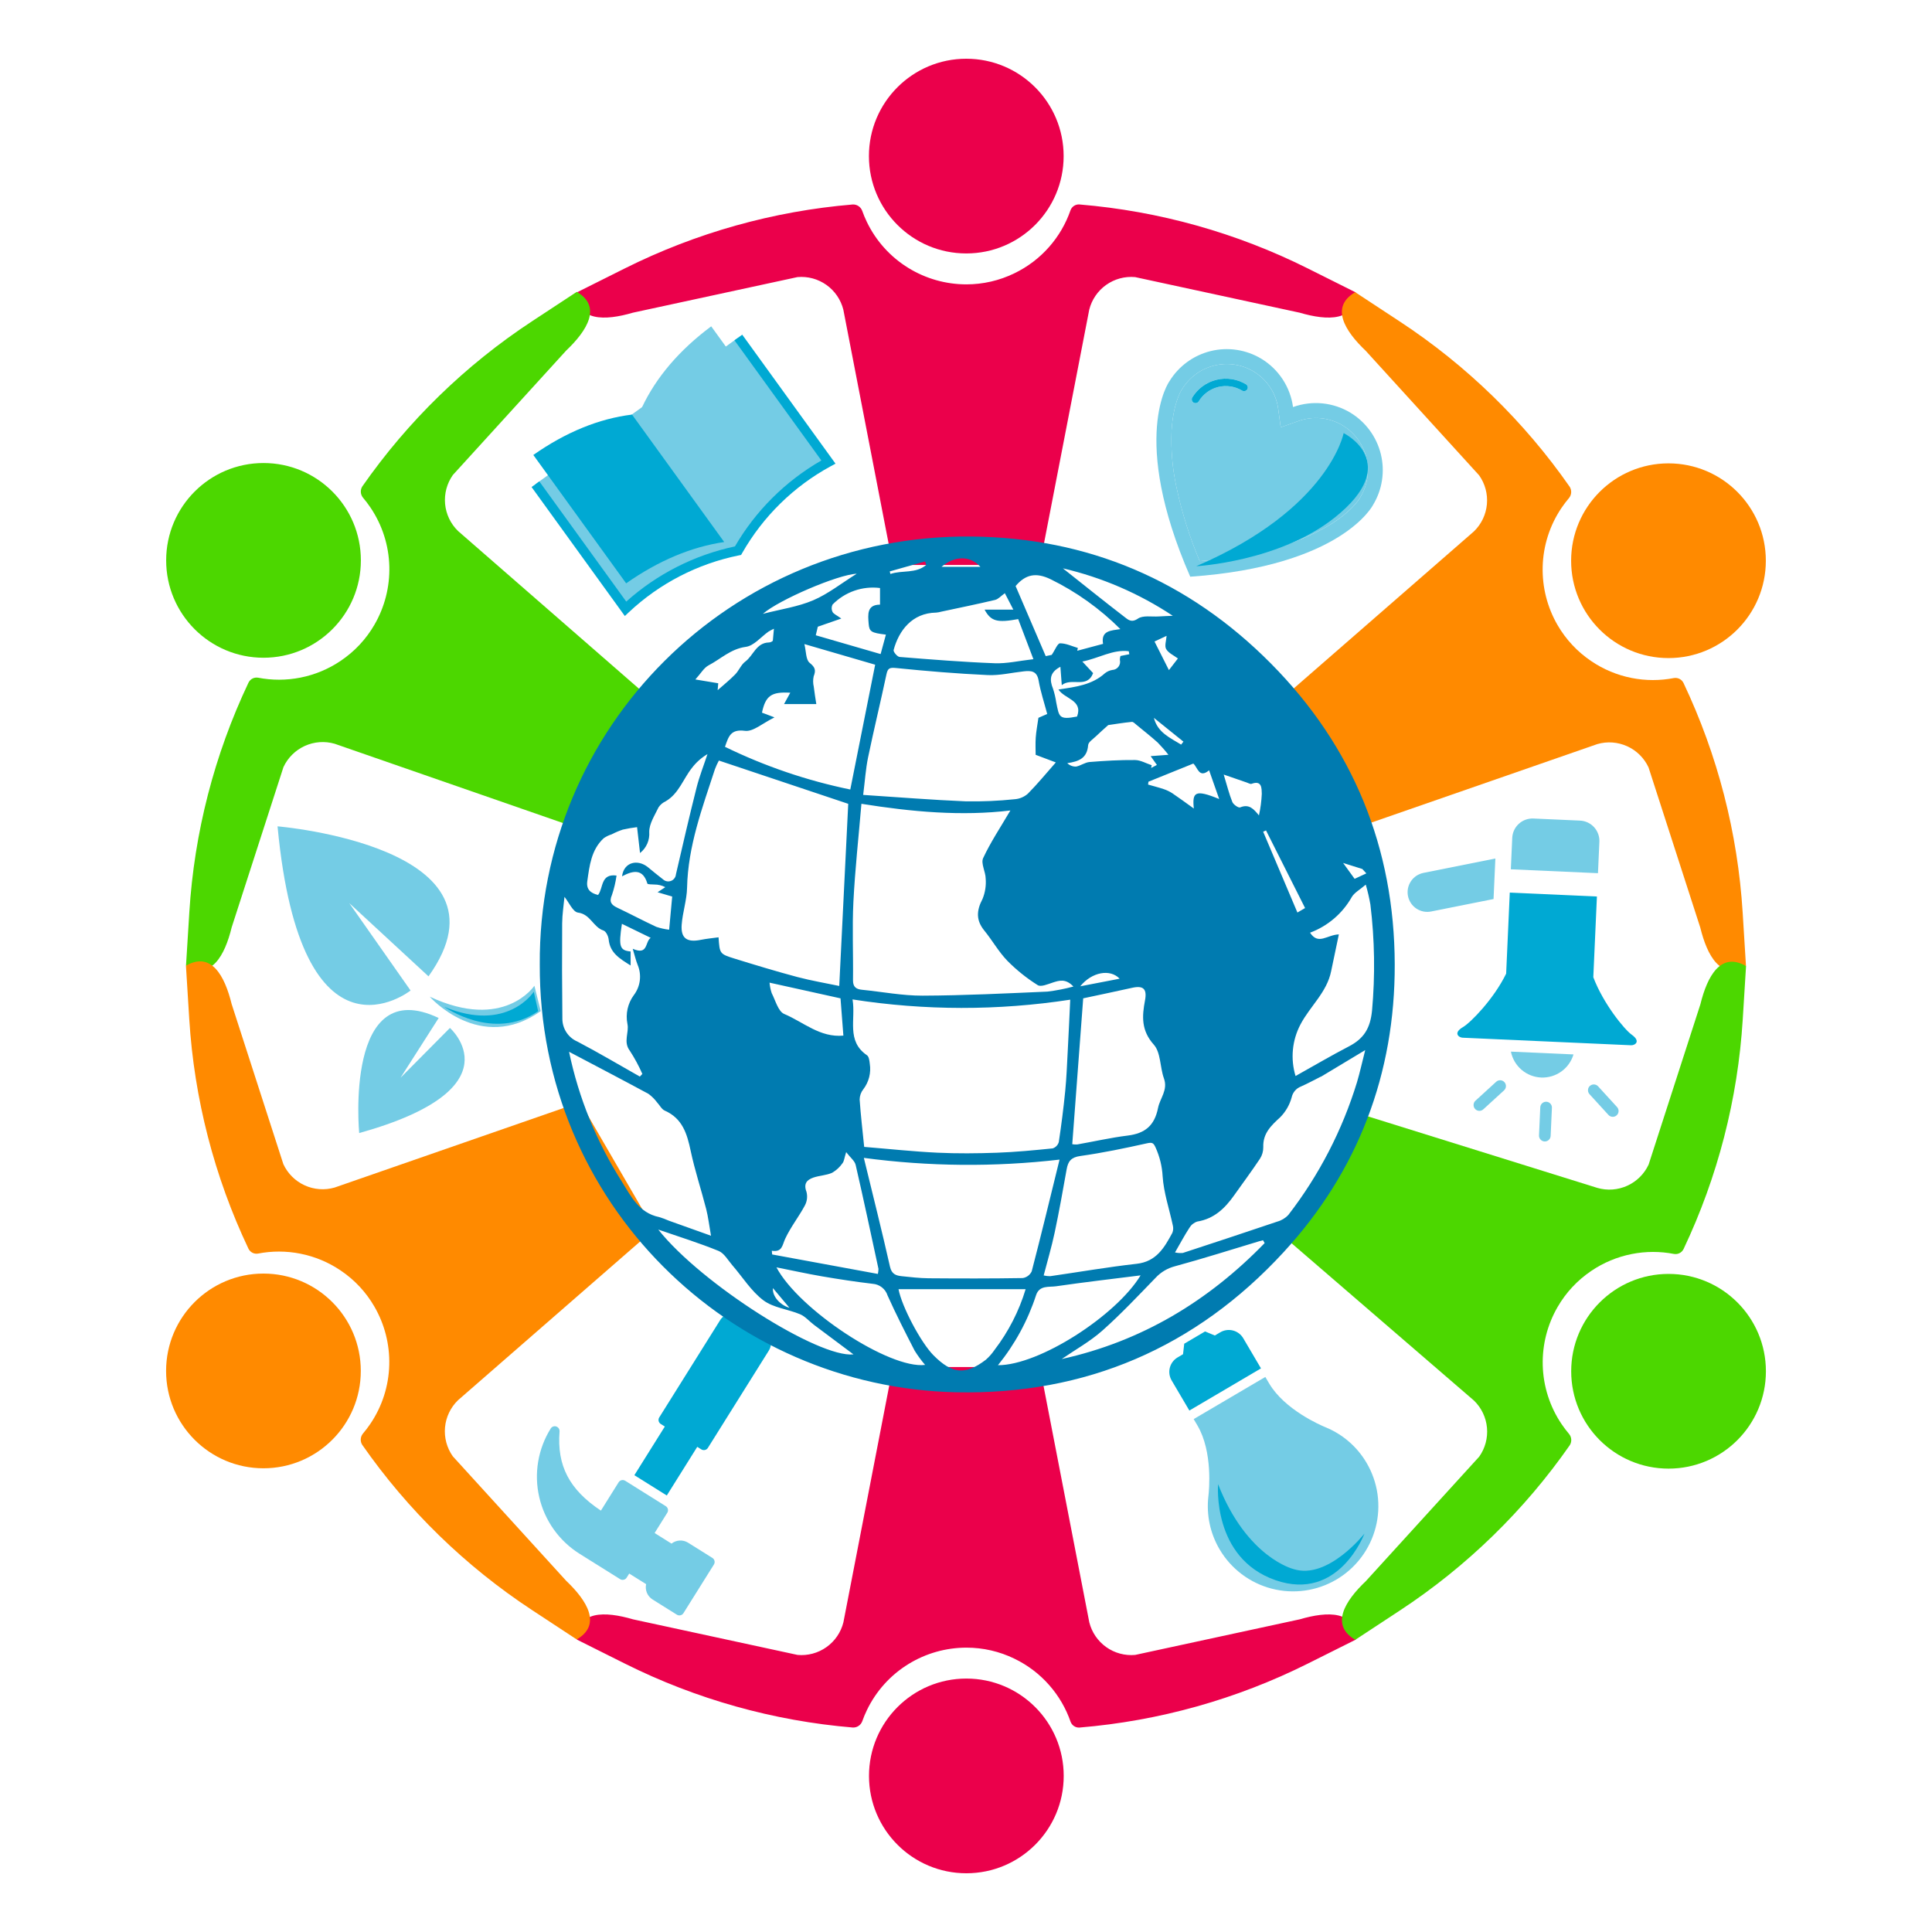 <svg width="160" height="160" viewBox="0 0 160 160" fill="none" xmlns="http://www.w3.org/2000/svg">
<path d="M89.374 16.93C89.22 16.924 89.068 16.966 88.94 17.051C88.811 17.136 88.713 17.26 88.658 17.404L88.656 17.409C88.27 18.523 87.672 19.552 86.894 20.438C86.088 21.357 85.105 22.104 84.003 22.635C82.765 23.238 81.405 23.551 80.028 23.55C78.334 23.549 76.673 23.08 75.23 22.192C73.743 21.279 72.55 19.958 71.792 18.386C71.643 18.079 71.511 17.763 71.397 17.44C71.337 17.286 71.23 17.155 71.092 17.064C70.954 16.973 70.79 16.928 70.625 16.934C64.051 17.482 57.642 19.28 51.741 22.23L47.773 24.214C47.773 26.631 50.096 26.576 52.415 25.895L66.041 22.948C66.892 22.87 67.743 23.1 68.44 23.595C69.137 24.09 69.634 24.818 69.842 25.647L73.935 46.79H86.112L90.206 25.647C90.413 24.818 90.91 24.09 91.607 23.595C92.304 23.1 93.155 22.87 94.006 22.948L107.632 25.895C109.951 26.576 112.274 26.631 112.274 24.214L108.307 22.231C102.406 19.28 95.995 17.483 89.42 16.935L89.374 16.93Z" fill="#EB004B"/>
<path d="M80.023 20.989C84.476 20.989 88.086 17.379 88.086 12.927C88.086 8.474 84.476 4.864 80.023 4.864C75.571 4.864 71.961 8.474 71.961 12.927C71.961 17.379 75.571 20.989 80.023 20.989Z" fill="#EB004B"/>
<path d="M139.406 56.535C139.334 56.398 139.221 56.288 139.083 56.219C138.945 56.151 138.789 56.127 138.636 56.152H138.631C137.474 56.377 136.284 56.376 135.127 56.147C133.927 55.911 132.787 55.435 131.776 54.748C130.633 53.979 129.68 52.959 128.99 51.767C128.141 50.301 127.714 48.629 127.758 46.935C127.802 45.191 128.346 43.496 129.325 42.052C129.517 41.769 129.724 41.496 129.946 41.236C130.049 41.107 130.109 40.948 130.118 40.783C130.127 40.618 130.084 40.454 129.996 40.314V40.314C126.224 34.903 121.453 30.26 115.941 26.636L112.234 24.199C110.143 25.412 111.356 27.393 113.108 29.057L122.495 39.365C122.989 40.062 123.217 40.913 123.139 41.765C123.06 42.616 122.68 43.411 122.067 44.006L105.831 58.155L111.941 68.689L132.284 61.622C133.105 61.385 133.984 61.45 134.762 61.804C135.54 62.159 136.166 62.78 136.526 63.555L140.811 76.822C141.386 79.169 142.504 81.206 144.594 79.993L144.32 75.567C143.911 68.982 142.25 62.535 139.425 56.572L139.406 56.535Z" fill="#FF8A00"/>
<path d="M138.177 54.499C142.629 54.499 146.239 50.889 146.239 46.437C146.239 41.984 142.629 38.374 138.177 38.374C133.724 38.374 130.114 41.984 130.114 46.437C130.114 50.889 133.724 54.499 138.177 54.499Z" fill="#FF8A00"/>
<path d="M89.381 143.07C89.227 143.076 89.074 143.034 88.946 142.949C88.817 142.864 88.719 142.74 88.664 142.596L88.662 142.591C88.276 141.477 87.678 140.449 86.9 139.563C86.094 138.643 85.111 137.896 84.009 137.365C82.771 136.762 81.412 136.449 80.034 136.451C78.34 136.451 76.679 136.921 75.236 137.808C73.749 138.722 72.556 140.043 71.798 141.614C71.649 141.922 71.517 142.238 71.403 142.56C71.343 142.714 71.237 142.846 71.098 142.937C70.96 143.028 70.797 143.073 70.631 143.066V143.066C64.057 142.519 57.648 140.721 51.747 137.771L47.779 135.787C47.779 133.37 50.102 133.424 52.421 134.106L66.047 137.053C66.898 137.131 67.749 136.901 68.446 136.406C69.143 135.911 69.64 135.183 69.847 134.354L73.941 113.213H86.118L90.211 134.354C90.419 135.183 90.916 135.911 91.613 136.406C92.31 136.901 93.161 137.131 94.012 137.053L107.638 134.106C109.957 133.424 112.28 133.37 112.28 135.787L108.313 137.77C102.411 140.721 96.001 142.518 89.426 143.066L89.381 143.07Z" fill="#EB004B"/>
<path d="M80.029 155.136C84.482 155.136 88.092 151.526 88.092 147.074C88.092 142.621 84.482 139.011 80.029 139.011C75.576 139.011 71.967 142.621 71.967 147.074C71.967 151.526 75.576 155.136 80.029 155.136Z" fill="#EB004B"/>
<path d="M139.412 103.465C139.34 103.601 139.227 103.711 139.089 103.78C138.951 103.849 138.795 103.872 138.642 103.847H138.637C137.48 103.622 136.289 103.624 135.133 103.853C133.933 104.089 132.793 104.565 131.782 105.251C130.639 106.021 129.686 107.04 128.997 108.233C128.147 109.698 127.72 111.371 127.763 113.064C127.808 114.809 128.352 116.504 129.331 117.948C129.523 118.231 129.73 118.504 129.951 118.764C130.055 118.893 130.115 119.052 130.124 119.217C130.133 119.382 130.09 119.546 130.002 119.686V119.686C126.229 125.097 121.459 129.74 115.947 133.364L112.24 135.801C110.149 134.588 111.361 132.607 113.114 130.942L122.501 120.635C122.995 119.937 123.223 119.086 123.145 118.235C123.066 117.384 122.686 116.589 122.073 115.993L106.89 102.898L112.999 92.364L132.29 98.378C133.111 98.615 133.99 98.55 134.768 98.195C135.546 97.841 136.172 97.22 136.532 96.445L140.817 83.178C141.391 80.831 142.509 78.794 144.6 80.007L144.326 84.433C143.917 91.018 142.256 97.465 139.431 103.428L139.412 103.465Z" fill="#4CD700"/>
<path d="M138.183 121.625C142.635 121.625 146.245 118.015 146.245 113.563C146.245 109.11 142.635 105.5 138.183 105.5C133.73 105.5 130.12 109.11 130.12 113.563C130.12 118.015 133.73 121.625 138.183 121.625Z" fill="#4CD700"/>
<path d="M20.594 56.506C20.666 56.37 20.779 56.259 20.917 56.191C21.055 56.122 21.211 56.099 21.363 56.123H21.369C22.526 56.348 23.716 56.346 24.873 56.118C26.073 55.882 27.213 55.406 28.224 54.719C29.367 53.95 30.32 52.931 31.009 51.738C31.859 50.272 32.286 48.6 32.242 46.906C32.198 45.162 31.654 43.467 30.675 42.023C30.483 41.739 30.276 41.467 30.055 41.207C29.951 41.077 29.891 40.919 29.882 40.754C29.873 40.589 29.916 40.425 30.004 40.285V40.285C33.777 34.873 38.547 30.231 44.06 26.607L47.767 24.17C49.857 25.382 48.645 27.364 46.892 29.028L37.505 39.336C37.011 40.033 36.783 40.885 36.861 41.736C36.94 42.587 37.32 43.382 37.934 43.977L54.169 58.126L48.06 68.66L27.716 61.595C26.895 61.358 26.015 61.423 25.238 61.777C24.46 62.132 23.834 62.753 23.474 63.528L19.188 76.795C18.614 79.142 17.496 81.179 15.405 79.966L15.68 75.54C16.088 68.954 17.75 62.507 20.574 56.545L20.594 56.506Z" fill="#4CD700"/>
<path d="M21.823 54.471C26.276 54.471 29.886 50.861 29.886 46.408C29.886 41.955 26.276 38.346 21.823 38.346C17.37 38.346 13.761 41.955 13.761 46.408C13.761 50.861 17.37 54.471 21.823 54.471Z" fill="#4CD700"/>
<path d="M20.588 103.435C20.66 103.571 20.773 103.681 20.911 103.75C21.049 103.819 21.205 103.842 21.357 103.817H21.363C22.52 103.592 23.71 103.594 24.867 103.823C26.067 104.059 27.206 104.534 28.218 105.221C29.361 105.99 30.314 107.01 31.003 108.203C31.853 109.668 32.28 111.341 32.236 113.035C32.192 114.779 31.648 116.474 30.669 117.918C30.477 118.201 30.27 118.474 30.048 118.734C29.945 118.863 29.885 119.021 29.876 119.187C29.867 119.352 29.909 119.516 29.998 119.655C33.77 125.067 38.541 129.71 44.053 133.334L47.76 135.771C49.851 134.558 48.638 132.577 46.886 130.912L37.498 120.605C37.005 119.907 36.776 119.056 36.855 118.205C36.933 117.354 37.313 116.559 37.927 115.963L54.163 101.815L48.053 91.281L27.71 98.348C26.889 98.584 26.009 98.52 25.232 98.165C24.454 97.811 23.828 97.189 23.468 96.414L19.183 83.148C18.608 80.8 17.49 78.764 15.399 79.976L15.674 84.403C16.082 90.988 17.744 97.435 20.569 103.397L20.588 103.435Z" fill="#FF8A00"/>
<path d="M21.817 121.597C26.27 121.597 29.88 117.987 29.88 113.534C29.88 109.082 26.27 105.472 21.817 105.472C17.365 105.472 13.755 109.082 13.755 113.534C13.755 117.987 17.365 121.597 21.817 121.597Z" fill="#FF8A00"/>
<path d="M54.722 117.929L55.058 118.139L52.535 122.169L55.221 123.85L57.744 119.821L58.08 120.031C58.124 120.059 58.173 120.078 58.224 120.086C58.276 120.095 58.328 120.094 58.379 120.082C58.43 120.07 58.478 120.049 58.52 120.018C58.562 119.988 58.599 119.95 58.626 119.906L63.672 111.847C63.839 111.58 63.893 111.257 63.822 110.95C63.752 110.643 63.562 110.377 63.295 110.209L61.28 108.948C61.013 108.781 60.69 108.726 60.383 108.797C60.076 108.868 59.81 109.057 59.642 109.324L54.597 117.383C54.569 117.427 54.55 117.476 54.542 117.528C54.533 117.579 54.535 117.631 54.546 117.682C54.558 117.733 54.579 117.781 54.61 117.823C54.64 117.865 54.678 117.901 54.722 117.929V117.929Z" fill="#00A9D3"/>
<path d="M47.995 128.676L51.353 130.778C51.397 130.806 51.446 130.824 51.498 130.833C51.549 130.841 51.601 130.84 51.652 130.828C51.703 130.817 51.751 130.795 51.793 130.765C51.835 130.735 51.871 130.696 51.899 130.652L52.109 130.316L53.51 131.193C53.456 131.433 53.479 131.684 53.574 131.91C53.668 132.137 53.831 132.329 54.039 132.46L56.054 133.721C56.098 133.749 56.147 133.767 56.199 133.776C56.25 133.785 56.302 133.783 56.353 133.771C56.404 133.76 56.452 133.738 56.494 133.708C56.536 133.678 56.572 133.64 56.6 133.595L59.123 129.566C59.151 129.522 59.169 129.473 59.178 129.422C59.186 129.37 59.185 129.318 59.173 129.267C59.161 129.216 59.14 129.168 59.11 129.126C59.08 129.084 59.041 129.048 58.997 129.02L56.983 127.759C56.774 127.629 56.531 127.566 56.285 127.58C56.04 127.593 55.805 127.683 55.612 127.835L54.212 126.959L55.262 125.28C55.289 125.236 55.308 125.187 55.317 125.135C55.325 125.084 55.324 125.031 55.312 124.981C55.3 124.93 55.279 124.882 55.249 124.84C55.218 124.797 55.18 124.761 55.136 124.734L51.778 122.631C51.734 122.604 51.685 122.585 51.634 122.576C51.583 122.568 51.53 122.569 51.479 122.581C51.428 122.593 51.381 122.614 51.338 122.644C51.296 122.674 51.26 122.713 51.232 122.757L49.764 125.103C47.144 123.361 46.116 121.38 46.34 118.542C46.345 118.47 46.331 118.398 46.298 118.333C46.266 118.269 46.216 118.214 46.154 118.176C46.128 118.159 46.099 118.145 46.069 118.135C45.985 118.107 45.894 118.109 45.81 118.139C45.727 118.169 45.656 118.226 45.609 118.301C44.552 119.994 44.209 122.037 44.657 123.982C45.104 125.927 46.305 127.615 47.995 128.676V128.676Z" fill="#74CCE5"/>
<path d="M44.343 40.102L51.803 50.417C54.396 47.972 57.624 46.305 61.12 45.606C62.878 42.506 65.473 39.963 68.607 38.266L61.146 27.95" fill="#74CCE5"/>
<path d="M51.746 51.016L44.022 40.334L44.665 39.869L51.863 49.821C54.412 47.536 57.516 45.961 60.864 45.252C62.586 42.293 65.055 39.839 68.023 38.134L60.825 28.182L61.469 27.717L69.193 38.398L68.796 38.613C65.73 40.28 63.191 42.77 61.464 45.802L61.374 45.957L61.199 45.993C57.779 46.684 54.619 48.316 52.077 50.705L51.746 51.016Z" fill="#00A9D3"/>
<path d="M53.162 33.744L60.794 44.296C62.031 41.832 63.974 39.603 66.587 37.655L58.899 27.025C56.261 28.99 54.335 31.248 53.162 33.744Z" fill="#74CCE5"/>
<path d="M52.343 34.334C49.607 34.667 46.86 35.789 44.167 37.678L51.855 48.309C54.521 46.437 57.248 45.289 59.975 44.887L52.343 34.334Z" fill="#00A9D3"/>
<path d="M130.31 87.323L125.126 87.091C125.244 87.676 125.554 88.205 126.007 88.594C126.461 88.983 127.031 89.209 127.627 89.236C128.224 89.262 128.812 89.088 129.298 88.741C129.784 88.395 130.14 87.896 130.31 87.323V87.323Z" fill="#74CCE5"/>
<path d="M132.337 72.314L132.454 69.713C132.474 69.268 132.316 68.833 132.015 68.504C131.715 68.175 131.296 67.979 130.851 67.959L126.99 67.786C126.545 67.766 126.11 67.924 125.782 68.225C125.453 68.525 125.257 68.944 125.237 69.389L125.12 71.991L132.337 72.314Z" fill="#74CCE5"/>
<path d="M123.689 74.454L123.84 71.099L117.882 72.29C117.458 72.375 117.085 72.624 116.845 72.984C116.605 73.344 116.518 73.784 116.603 74.207C116.645 74.417 116.728 74.617 116.847 74.795C116.966 74.973 117.119 75.125 117.297 75.244C117.475 75.363 117.675 75.445 117.885 75.487C118.094 75.528 118.311 75.528 118.52 75.486L123.689 74.454Z" fill="#74CCE5"/>
<path d="M122.638 86.006L133.567 86.496L135.084 86.564C135.378 86.577 135.931 86.259 135.124 85.683C134.527 85.258 132.777 83.122 131.951 80.929L132.25 74.245L125.034 73.922L124.733 80.632C123.711 82.733 121.791 84.689 121.161 85.057C120.304 85.559 120.828 85.926 121.122 85.938L122.638 86.006Z" fill="#00A9D3"/>
<path d="M127.915 94.531C128.043 94.536 128.168 94.491 128.262 94.404C128.356 94.318 128.413 94.198 128.418 94.07L128.523 91.745C128.529 91.617 128.483 91.493 128.397 91.398C128.311 91.304 128.19 91.247 128.062 91.242C127.95 91.237 127.84 91.271 127.751 91.338C127.661 91.406 127.598 91.502 127.572 91.611C127.564 91.641 127.56 91.671 127.559 91.702L127.455 94.027C127.452 94.09 127.461 94.154 127.483 94.213C127.505 94.273 127.538 94.328 127.58 94.374C127.623 94.421 127.675 94.459 127.732 94.486C127.79 94.513 127.852 94.528 127.915 94.531Z" fill="#74CCE5"/>
<path d="M133.887 92.364C133.934 92.322 133.972 92.27 133.999 92.213C134.026 92.155 134.041 92.093 134.044 92.03C134.047 91.967 134.037 91.903 134.015 91.844C133.994 91.784 133.961 91.73 133.918 91.683L132.348 89.965C132.305 89.918 132.253 89.88 132.196 89.853C132.138 89.827 132.076 89.811 132.013 89.809C131.95 89.806 131.886 89.815 131.827 89.837C131.767 89.859 131.713 89.892 131.666 89.934C131.594 89.999 131.544 90.084 131.522 90.178C131.504 90.255 131.504 90.335 131.524 90.411C131.544 90.488 131.582 90.558 131.635 90.616L133.205 92.334C133.248 92.381 133.3 92.419 133.357 92.445C133.414 92.472 133.477 92.488 133.54 92.49C133.603 92.493 133.666 92.484 133.726 92.462C133.786 92.44 133.84 92.407 133.887 92.364V92.364Z" fill="#74CCE5"/>
<path d="M122.841 91.87L124.559 90.299C124.654 90.213 124.71 90.093 124.715 89.965C124.721 89.837 124.676 89.712 124.59 89.618C124.547 89.571 124.495 89.533 124.438 89.506C124.381 89.479 124.318 89.464 124.255 89.461C124.192 89.458 124.129 89.468 124.069 89.489C124.009 89.511 123.955 89.544 123.908 89.587L122.19 91.157C122.119 91.222 122.069 91.307 122.047 91.401C122.028 91.477 122.029 91.558 122.048 91.634C122.068 91.71 122.106 91.781 122.16 91.839C122.203 91.886 122.254 91.924 122.311 91.951C122.369 91.977 122.431 91.993 122.494 91.996C122.558 91.998 122.621 91.989 122.68 91.967C122.74 91.945 122.795 91.912 122.841 91.87V91.87Z" fill="#74CCE5"/>
<path d="M101.002 128.311C100.228 126.999 99.9 125.471 100.069 123.957V123.957C100.071 123.939 100.073 123.921 100.075 123.904C100.128 123.459 100.453 120.237 99.168 118.053L98.856 117.524L104.788 114.034L105.1 114.563C106.385 116.748 109.359 118.028 109.773 118.199C109.79 118.205 109.807 118.212 109.823 118.219C111.228 118.806 112.405 119.835 113.175 121.149C113.645 121.949 113.953 122.833 114.082 123.751C114.21 124.67 114.157 125.605 113.924 126.502C113.691 127.4 113.284 128.243 112.725 128.983C112.166 129.724 111.467 130.347 110.668 130.817C109.054 131.766 107.129 132.035 105.316 131.565C103.503 131.095 101.952 129.925 101.002 128.311V128.311Z" fill="#74CCE5"/>
<path d="M28.925 74.793L35.487 80.857C43.171 70.117 22.985 68.434 22.985 68.434C24.948 89.197 34.001 82.03 34.001 82.03L28.925 74.793ZM33.17 89.255L36.33 84.306C28.49 80.584 29.747 93.835 29.747 93.835C42.949 90.152 37.262 85.13 37.262 85.13L33.17 89.255ZM44.782 83.737C39.751 87.294 35.589 82.54 35.589 82.54C41.748 85.423 44.256 81.635 44.256 81.635L44.782 83.737Z" fill="#74CCE5"/>
<path d="M111.847 34.184C113.103 34.95 114.005 36.181 114.355 37.61C114.705 39.038 114.475 40.548 113.715 41.807C113.715 41.807 111.177 46.886 98.569 47.76C93.517 36.183 96.843 31.581 96.843 31.581C97.609 30.325 98.84 29.424 100.269 29.073C101.698 28.723 103.207 28.953 104.466 29.713C105.173 30.143 105.774 30.725 106.227 31.416C106.68 32.108 106.972 32.892 107.083 33.711C107.862 33.429 108.694 33.325 109.519 33.407C110.343 33.489 111.139 33.754 111.847 34.184V34.184ZM112.66 41.17C113.252 40.191 113.431 39.017 113.159 37.906C112.887 36.794 112.186 35.836 111.209 35.241C110.658 34.906 110.039 34.7 109.397 34.637C108.756 34.575 108.109 34.657 107.504 34.879L106.063 35.392L105.86 33.881C105.777 33.243 105.551 32.633 105.2 32.094C104.849 31.556 104.381 31.104 103.831 30.771C102.852 30.179 101.678 30 100.567 30.272C99.456 30.544 98.497 31.245 97.902 32.222L97.864 32.279L97.849 32.301C97.774 32.414 97.149 33.487 97.024 35.689C96.961 37.249 97.096 38.81 97.427 40.335C97.875 42.437 98.521 44.492 99.358 46.472C101.5 46.292 103.622 45.916 105.696 45.349C107.198 44.932 108.642 44.328 109.994 43.551C111.904 42.407 112.553 41.359 112.619 41.247L112.647 41.193L112.66 41.17Z" fill="#74CCE5"/>
<path d="M111.209 35.24C112.186 35.835 112.887 36.794 113.159 37.905C113.431 39.016 113.252 40.19 112.66 41.169L112.645 41.192L112.617 41.246C112.551 41.357 111.902 42.405 109.992 43.55C108.64 44.327 107.196 44.931 105.694 45.348C103.62 45.916 101.498 46.291 99.356 46.471C98.519 44.491 97.873 42.436 97.425 40.334C97.094 38.809 96.959 37.248 97.022 35.688C97.147 33.486 97.772 32.413 97.847 32.3L97.862 32.278L97.9 32.221C98.495 31.244 99.454 30.543 100.565 30.271C101.676 29.999 102.85 30.178 103.829 30.77C104.379 31.103 104.847 31.555 105.198 32.093C105.549 32.632 105.775 33.242 105.858 33.88L106.061 35.391L107.502 34.878C108.107 34.656 108.755 34.573 109.397 34.636C110.038 34.699 110.658 34.905 111.209 35.24V35.24ZM103.294 32.245C103.315 32.211 103.329 32.172 103.335 32.133C103.341 32.093 103.339 32.053 103.33 32.014C103.32 31.975 103.303 31.939 103.279 31.906C103.255 31.874 103.225 31.847 103.191 31.826C102.456 31.382 101.576 31.247 100.742 31.451C99.908 31.654 99.188 32.18 98.741 32.912C98.699 32.983 98.686 33.068 98.706 33.148C98.726 33.228 98.776 33.297 98.846 33.34C98.917 33.382 99.001 33.395 99.082 33.375C99.162 33.355 99.231 33.305 99.274 33.235C99.633 32.642 100.213 32.216 100.887 32.05C101.56 31.884 102.272 31.992 102.865 32.35C102.936 32.392 103.021 32.405 103.101 32.385C103.182 32.366 103.251 32.315 103.294 32.245V32.245Z" fill="#74CCE5"/>
<path d="M103.19 31.826C103.225 31.847 103.255 31.874 103.278 31.907C103.302 31.939 103.319 31.976 103.329 32.014C103.338 32.053 103.34 32.094 103.334 32.133C103.328 32.173 103.315 32.211 103.294 32.245C103.25 32.315 103.181 32.365 103.101 32.385C103.021 32.405 102.937 32.392 102.866 32.35C102.272 31.992 101.56 31.884 100.887 32.05C100.214 32.216 99.634 32.642 99.275 33.236C99.231 33.306 99.162 33.356 99.082 33.376C99.002 33.395 98.917 33.383 98.846 33.341C98.776 33.297 98.726 33.228 98.706 33.148C98.687 33.068 98.699 32.984 98.741 32.913C99.189 32.181 99.908 31.655 100.742 31.452C101.575 31.248 102.456 31.383 103.19 31.826Z" fill="#00A9D3"/>
<path d="M99.069 46.891C99.069 46.891 105.947 46.519 110.535 42.862C116.252 38.305 111.274 35.867 111.274 35.867C111.274 35.867 110.107 42.14 99.069 46.891Z" fill="#00A9D3"/>
<path d="M104.43 113.324L102.96 110.827C102.774 110.509 102.468 110.279 102.112 110.187C101.756 110.095 101.377 110.147 101.06 110.334L100.607 110.601L99.799 110.264L98.073 111.281L97.974 112.15L97.521 112.417C97.204 112.604 96.974 112.909 96.881 113.266C96.789 113.622 96.842 114 97.028 114.318L98.498 116.815L104.43 113.324Z" fill="#00A9D3"/>
<path d="M36.795 83.382C36.795 83.382 40.872 86.282 44.568 83.745L44.206 82.132C44.206 82.132 42.013 85.557 36.795 83.382Z" fill="#00A9D3"/>
<path d="M100.876 122.913C100.876 122.913 100.359 129.025 105.623 130.861C110.886 132.698 112.999 127.004 112.999 127.004C112.999 127.004 109.968 130.861 107.121 129.943C107.121 129.943 103.255 129.012 100.876 122.913Z" fill="#00A9D3"/>
<path d="M44.702 79.876C44.564 60.269 60.49 44.24 80.457 44.432C90.089 44.524 98.44 48.071 105.263 54.96C112.086 61.849 115.479 70.255 115.506 79.855C115.532 88.904 112.481 96.987 106.304 103.699C99.032 111.602 89.903 115.53 79.182 115.302C60.495 114.905 44.615 99.686 44.702 79.876ZM109.404 89.153C108.848 89.432 108.301 89.734 107.732 89.983C107.54 90.057 107.371 90.178 107.238 90.335C107.105 90.492 107.013 90.679 106.97 90.88C106.801 91.5 106.475 92.066 106.025 92.523C105.265 93.218 104.579 93.864 104.619 94.999C104.624 95.339 104.529 95.674 104.345 95.96C103.657 96.992 102.916 97.987 102.199 99C101.437 100.076 100.539 100.938 99.156 101.163C98.882 101.249 98.65 101.433 98.503 101.68C98.09 102.314 97.734 102.985 97.309 103.721C97.523 103.77 97.743 103.784 97.962 103.763C100.573 102.91 103.18 102.045 105.783 101.167C106.137 101.069 106.456 100.874 106.704 100.604C109.241 97.317 111.164 93.598 112.38 89.627C112.619 88.819 112.8 87.993 113.061 86.965L109.381 89.178L109.404 89.153ZM88.632 82.789C82.657 83.706 76.576 83.699 70.603 82.768C70.888 84.422 70.061 86.2 71.802 87.395C71.965 87.508 72.005 87.856 72.032 88.102C72.09 88.47 72.072 88.846 71.981 89.207C71.889 89.568 71.726 89.907 71.5 90.203C71.305 90.445 71.197 90.746 71.192 91.056C71.281 92.352 71.434 93.643 71.568 94.981C73.648 95.15 75.634 95.366 77.629 95.461C79.271 95.539 80.921 95.522 82.565 95.464C84.105 95.409 85.643 95.26 87.177 95.105C87.298 95.066 87.408 94.997 87.496 94.906C87.585 94.814 87.65 94.702 87.685 94.579C87.896 93.177 88.077 91.767 88.217 90.356C88.324 89.276 88.364 88.188 88.422 87.104C88.499 85.684 88.562 84.262 88.632 82.789ZM69.503 81.653C69.758 76.486 70.006 71.439 70.247 66.569L59.535 62.985C59.41 63.215 59.301 63.452 59.209 63.697C58.162 66.904 56.973 70.071 56.9 73.517C56.879 74.543 56.528 75.558 56.453 76.587C56.373 77.714 56.898 78.066 58.042 77.833C58.522 77.736 59.013 77.693 59.507 77.624C59.601 78.977 59.593 79.002 60.829 79.386C62.556 79.921 64.288 80.447 66.036 80.913C67.198 81.22 68.389 81.418 69.504 81.653H69.503ZM71.339 66.567C71.109 69.29 70.812 71.981 70.675 74.679C70.567 76.838 70.67 79.006 70.642 81.169C70.635 81.743 70.902 81.921 71.399 81.97C73.072 82.137 74.744 82.463 76.413 82.456C79.859 82.442 83.304 82.27 86.747 82.12C87.473 82.032 88.191 81.892 88.897 81.701C88.262 81.034 87.743 81.189 87.188 81.37C86.78 81.503 86.206 81.755 85.94 81.585C85.026 81.012 84.181 80.334 83.423 79.566C82.701 78.819 82.181 77.882 81.521 77.071C80.843 76.238 80.84 75.449 81.371 74.442C81.587 73.912 81.676 73.339 81.63 72.768C81.625 72.192 81.216 71.504 81.419 71.066C82.042 69.728 82.874 68.486 83.675 67.12C79.618 67.607 75.515 67.234 71.339 66.567H71.339ZM86.726 59.128C86.483 58.208 86.177 57.296 86.014 56.359C85.874 55.549 85.378 55.532 84.774 55.599C83.784 55.706 82.789 55.953 81.807 55.907C79.27 55.79 76.735 55.579 74.208 55.322C73.659 55.267 73.519 55.345 73.41 55.855C72.923 58.148 72.367 60.427 71.891 62.722C71.693 63.677 71.633 64.66 71.484 65.831C74.414 66.021 77.199 66.248 79.988 66.364C81.336 66.387 82.684 66.329 84.025 66.189C84.43 66.161 84.815 66.001 85.12 65.733C85.915 64.932 86.633 64.053 87.438 63.14L85.768 62.51C85.768 62.11 85.74 61.592 85.776 61.078C85.812 60.565 85.911 60.058 85.998 59.446L86.726 59.128ZM87.746 96.034C82.359 96.657 76.915 96.61 71.54 95.891C72.3 99.022 73.04 101.951 73.704 104.898C73.845 105.524 74.202 105.64 74.687 105.69C75.425 105.766 76.165 105.855 76.905 105.861C79.502 105.882 82.099 105.886 84.695 105.844C84.855 105.82 85.007 105.756 85.137 105.66C85.267 105.563 85.371 105.436 85.441 105.29C86.222 102.291 86.949 99.277 87.747 96.034H87.746ZM86.432 105.627C86.609 105.669 86.791 105.689 86.974 105.688C89.36 105.345 91.737 104.93 94.131 104.663C95.774 104.48 96.43 103.315 97.09 102.096C97.168 101.898 97.181 101.681 97.126 101.475C96.838 100.12 96.371 98.778 96.284 97.41C96.239 96.593 96.043 95.792 95.707 95.046C95.526 94.636 95.418 94.588 94.968 94.688C93.146 95.094 91.314 95.476 89.466 95.735C88.709 95.841 88.455 96.17 88.337 96.827C88.024 98.579 87.713 100.333 87.344 102.073C87.094 103.255 86.747 104.416 86.433 105.627H86.432ZM58.883 102.341C58.726 101.454 58.65 100.779 58.483 100.126C58.07 98.517 57.543 96.933 57.199 95.31C56.9 93.895 56.522 92.625 55.054 91.978C54.791 91.863 54.631 91.522 54.414 91.293C54.212 91.022 53.97 90.783 53.696 90.584C51.51 89.404 49.307 88.254 47.127 87.104C47.921 90.916 49.399 94.553 51.488 97.838C52.245 99.061 52.925 100.452 54.576 100.79C54.848 100.869 55.114 100.968 55.372 101.084C56.507 101.491 57.641 101.896 58.886 102.34L58.883 102.341ZM70.417 65.385C71.12 61.855 71.798 58.458 72.477 55.047L66.616 53.34C66.765 53.941 66.731 54.637 67.05 54.892C67.515 55.265 67.58 55.509 67.385 56.011C67.323 56.292 67.326 56.585 67.392 56.866C67.447 57.35 67.531 57.831 67.603 58.307H64.932L65.448 57.368C63.876 57.274 63.401 57.62 63.103 59.018L64.14 59.41C63.167 59.885 62.375 60.614 61.692 60.524C60.515 60.369 60.34 60.976 60.04 61.848C63.337 63.457 66.824 64.645 70.417 65.384L70.417 65.385ZM89.706 82.677C89.403 86.718 89.103 90.716 88.8 94.756C88.932 94.781 89.066 94.789 89.2 94.781C90.595 94.535 91.981 94.218 93.384 94.044C94.812 93.867 95.609 93.237 95.905 91.752C96.066 90.945 96.74 90.274 96.392 89.31C96.058 88.386 96.139 87.168 95.553 86.513C94.5 85.336 94.575 84.163 94.825 82.844C95.005 81.895 94.682 81.599 93.754 81.807C92.399 82.11 91.038 82.391 89.707 82.677L89.706 82.677ZM52.99 89.158L53.197 88.939C52.903 88.27 52.555 87.627 52.157 87.015C51.594 86.272 52.114 85.514 51.961 84.798C51.878 84.385 51.883 83.959 51.974 83.548C52.066 83.137 52.242 82.75 52.492 82.411C52.759 82.06 52.928 81.646 52.985 81.209C53.041 80.772 52.982 80.328 52.813 79.921C52.66 79.546 52.572 79.145 52.399 78.574C53.694 79.141 53.398 78.01 53.886 77.665L51.504 76.507C51.215 78.4 51.322 78.709 52.225 78.797V79.957C51.306 79.381 50.517 78.913 50.407 77.8C50.38 77.534 50.185 77.129 49.978 77.062C49.123 76.786 48.901 75.707 47.867 75.577C47.447 75.523 47.12 74.732 46.748 74.273C46.682 74.988 46.561 75.724 46.556 76.46C46.538 79.09 46.543 81.72 46.573 84.35C46.569 84.755 46.685 85.152 46.906 85.491C47.127 85.83 47.443 86.097 47.815 86.256C49.566 87.173 51.267 88.185 52.99 89.158ZM110.878 77.383C110.648 78.48 110.438 79.456 110.239 80.432C109.886 82.179 108.497 83.329 107.706 84.827C107.007 86.144 106.859 87.684 107.292 89.111C108.824 88.255 110.243 87.419 111.703 86.661C112.934 86.023 113.479 85.18 113.626 83.696C113.891 80.77 113.846 77.825 113.49 74.909C113.393 74.353 113.265 73.803 113.107 73.262C112.612 73.688 112.17 73.918 111.952 74.282C111.184 75.646 109.959 76.694 108.493 77.241C109.183 78.296 109.902 77.413 110.877 77.383H110.878ZM51.059 72.509C50.983 73.055 50.856 73.592 50.68 74.114C50.423 74.697 50.636 74.942 51.128 75.176C52.209 75.689 53.267 76.252 54.351 76.757C54.697 76.873 55.054 76.953 55.416 76.994C55.51 75.969 55.59 75.097 55.668 74.249L54.457 73.891L55.097 73.472C54.815 73.324 54.501 73.248 54.182 73.252C53.984 73.237 53.634 73.249 53.612 73.173C53.242 71.919 52.426 72.089 51.514 72.573C51.666 71.379 52.815 71.136 53.654 71.815C54.07 72.151 54.477 72.499 54.903 72.82C54.99 72.902 55.099 72.958 55.216 72.982C55.334 73.005 55.456 72.995 55.568 72.953C55.68 72.911 55.778 72.838 55.85 72.742C55.922 72.647 55.967 72.533 55.977 72.413C56.529 70.019 57.083 67.624 57.683 65.241C57.92 64.296 58.284 63.382 58.59 62.453C58.088 62.748 57.65 63.139 57.299 63.602C56.57 64.52 56.215 65.73 55.119 66.365C54.884 66.473 54.683 66.643 54.539 66.858C54.225 67.519 53.763 68.213 53.767 68.893C53.793 69.225 53.738 69.558 53.605 69.864C53.472 70.169 53.266 70.437 53.005 70.644C52.931 69.997 52.857 69.351 52.759 68.501C52.362 68.548 51.968 68.616 51.578 68.704C51.259 68.811 50.949 68.943 50.65 69.099C50.415 69.171 50.193 69.28 49.991 69.422C48.961 70.382 48.819 71.695 48.636 72.983C48.541 73.647 48.904 73.97 49.529 74.117C49.982 73.539 49.725 72.335 51.059 72.509ZM74.412 106.764C74.676 108.192 76.262 111.194 77.319 112.252C78.862 113.796 79.95 113.896 81.64 112.611C81.915 112.369 82.159 112.094 82.365 111.79C83.517 110.283 84.39 108.581 84.939 106.765L74.412 106.764ZM72.703 105.502C72.731 105.365 72.747 105.226 72.752 105.086C72.131 102.213 71.522 99.337 70.862 96.473C70.784 96.137 70.421 95.867 70.076 95.413C69.918 95.915 69.904 96.172 69.773 96.332C69.546 96.658 69.25 96.93 68.906 97.128C68.427 97.339 67.862 97.351 67.36 97.522C66.818 97.708 66.533 98.026 66.788 98.699C66.89 99.084 66.84 99.493 66.65 99.842C66.147 100.778 65.472 101.629 65.026 102.588C64.781 103.113 64.792 103.723 63.917 103.581L63.948 103.889L72.703 105.502ZM85.583 54.591C85.114 53.356 84.716 52.308 84.322 51.271C82.581 51.59 82.066 51.457 81.539 50.488H83.921C83.619 49.905 83.394 49.469 83.217 49.127C82.895 49.355 82.674 49.619 82.41 49.682C80.929 50.034 79.437 50.337 77.948 50.656C77.811 50.696 77.671 50.721 77.529 50.733C75.534 50.762 74.435 52.224 74.006 53.833C73.967 53.978 74.311 54.391 74.501 54.406C77.122 54.616 79.745 54.827 82.372 54.927C83.376 54.967 84.392 54.725 85.583 54.591ZM64.302 104.956C66.146 108.446 73.653 113.398 76.614 113.036C76.293 112.664 76.003 112.268 75.745 111.851C74.969 110.345 74.199 108.833 73.505 107.288C73.42 107.021 73.256 106.786 73.036 106.613C72.815 106.441 72.548 106.338 72.269 106.319C70.862 106.153 69.459 105.938 68.062 105.699C66.816 105.484 65.58 105.21 64.302 104.956H64.302ZM104.732 102.948L104.597 102.711C104.495 102.737 104.396 102.76 104.297 102.79C101.969 103.49 99.651 104.229 97.306 104.866C96.692 105.024 96.135 105.354 95.704 105.819C94.26 107.307 92.837 108.824 91.289 110.198C90.272 111.099 89.055 111.773 87.928 112.549C94.546 111.089 100.068 107.752 104.732 102.948H104.732ZM82.645 113.061C86.08 113.068 92.441 108.947 94.46 105.621C92.174 105.91 89.814 106.181 87.463 106.523C86.874 106.609 86.083 106.421 85.805 107.254C85.117 109.367 84.045 111.336 82.645 113.061H82.645ZM84.108 48.533L86.602 54.337L87.098 54.235C87.382 53.818 87.58 53.279 87.784 53.277C88.276 53.271 88.77 53.516 89.263 53.66C89.246 53.737 89.229 53.815 89.213 53.893L91.35 53.322C91.163 52.222 91.987 52.222 92.783 52.1C91.097 50.413 89.144 49.016 87.001 47.967C85.794 47.383 84.924 47.567 84.108 48.533H84.108ZM54.517 101.829C58.091 106.338 67.807 112.473 70.682 112.165C69.629 111.378 68.516 110.551 67.409 109.717C67.022 109.426 66.689 109.022 66.26 108.841C65.258 108.419 64.054 108.31 63.224 107.689C62.212 106.929 61.503 105.768 60.654 104.789C60.29 104.37 59.978 103.788 59.511 103.597C57.923 102.947 56.277 102.438 54.517 101.829H54.517ZM67.561 52.611L72.929 54.167C73.094 53.56 73.228 53.068 73.367 52.557C72.147 52.407 71.992 52.32 71.938 51.647C71.878 50.894 71.782 50.079 72.879 50.073V48.697C72.163 48.606 71.434 48.683 70.752 48.921C70.07 49.159 69.452 49.551 68.947 50.068C68.899 50.162 68.874 50.266 68.874 50.372C68.874 50.477 68.899 50.581 68.947 50.676C69.035 50.845 69.276 50.938 69.673 51.225L67.728 51.9C67.719 51.933 67.661 52.179 67.559 52.611H67.561ZM63.73 81.379C63.755 81.674 63.815 81.965 63.909 82.246C64.222 82.856 64.446 83.763 64.949 83.974C66.539 84.643 67.909 85.945 69.845 85.764C69.769 84.781 69.689 83.736 69.608 82.679L63.73 81.379ZM95.809 63.348C95.62 63.081 95.48 62.885 95.292 62.62L96.765 62.509C96.488 62.154 96.19 61.815 95.875 61.493C95.315 60.991 94.723 60.524 94.142 60.047C94.013 59.943 93.858 59.77 93.73 59.783C92.997 59.857 92.269 59.977 91.779 60.048C91.359 60.429 91.053 60.692 90.766 60.973C90.527 61.206 90.135 61.447 90.115 61.711C90.029 62.806 89.335 63.062 88.387 63.202C88.483 63.295 88.596 63.368 88.721 63.417C88.845 63.466 88.979 63.489 89.112 63.486C89.496 63.415 89.851 63.138 90.23 63.107C91.482 63.005 92.741 62.931 93.996 62.943C94.458 62.947 94.917 63.221 95.378 63.371L95.332 63.6L95.809 63.348ZM88.026 47.069C89.746 48.432 91.423 49.783 93.13 51.096C93.416 51.316 93.699 51.599 94.238 51.231C94.658 50.943 95.379 51.09 95.966 51.051C96.352 51.026 96.739 51.014 97.125 50.997C94.35 49.155 91.269 47.824 88.026 47.068V47.069ZM98.825 63.235L95.108 64.738L95.079 64.975C95.51 65.099 95.946 65.207 96.37 65.35C96.626 65.435 96.871 65.552 97.097 65.701C97.65 66.073 98.185 66.47 98.867 66.958C98.728 65.605 98.959 65.346 100.968 66.172L100.133 63.794C99.287 64.488 99.194 63.554 98.825 63.234V63.235ZM90.528 55.745C90.017 57.062 88.75 56.077 87.932 56.742C87.885 56.121 87.853 55.692 87.817 55.22C86.909 55.694 86.914 56.303 87.203 57.026C87.327 57.402 87.417 57.788 87.474 58.179C87.716 59.34 87.662 59.647 89.197 59.341C89.705 57.968 88.165 57.895 87.657 57.101C89.105 56.886 90.44 56.718 91.502 55.758C91.68 55.615 91.892 55.52 92.118 55.483C92.218 55.479 92.316 55.452 92.404 55.405C92.493 55.358 92.57 55.292 92.63 55.211C92.689 55.131 92.731 55.038 92.75 54.939C92.769 54.841 92.767 54.74 92.742 54.642C92.743 54.535 92.76 54.428 92.791 54.326L93.527 54.18L93.479 53.932C92.167 53.763 91.027 54.508 89.635 54.786L90.528 55.745ZM64.093 52.069C63.94 52.14 63.79 52.218 63.645 52.305C63.02 52.745 62.437 53.481 61.766 53.57C60.513 53.737 59.692 54.573 58.683 55.101C58.294 55.304 58.042 55.769 57.587 56.27L59.481 56.585C59.463 56.794 59.444 57.034 59.433 57.157C59.91 56.733 60.425 56.322 60.882 55.855C61.198 55.533 61.371 55.048 61.722 54.788C62.395 54.289 62.616 53.236 63.676 53.206C63.798 53.201 63.914 53.152 64.002 53.068C64.039 52.652 64.059 52.441 64.093 52.069V52.069ZM101.343 64.147C101.614 65.04 101.788 65.749 102.058 66.42C102.144 66.632 102.566 66.923 102.702 66.866C103.457 66.549 103.842 67.02 104.26 67.529C104.391 66.94 104.469 66.342 104.496 65.74C104.48 65.313 104.524 64.588 103.649 64.913C103.547 64.951 103.388 64.853 103.258 64.808C102.677 64.609 102.097 64.405 101.343 64.146V64.147ZM70.947 47.515C69.409 47.574 64.51 49.672 63.178 50.836C64.663 50.452 66.075 50.254 67.341 49.715C68.58 49.186 69.673 48.31 70.947 47.515ZM104.847 68.773L104.61 68.879C105.549 71.097 106.489 73.314 107.446 75.572L108.081 75.2L104.847 68.773ZM97.551 54.533C97.212 54.278 96.769 54.087 96.576 53.751C96.426 53.489 96.587 53.048 96.612 52.657L95.612 53.127C96.027 53.949 96.413 54.716 96.805 55.495C97.122 55.084 97.322 54.827 97.549 54.533H97.551ZM92.723 81.052C91.943 80.222 90.422 80.49 89.461 81.681L92.723 81.052ZM77.973 46.943H81.192C80.328 45.985 79.044 46.022 77.972 46.943H77.973ZM97.817 61.664L98.007 61.42L95.562 59.451C95.871 60.673 96.906 61.1 97.814 61.664H97.817ZM76.71 46.784L76.611 46.493L73.685 47.323C73.704 47.393 73.722 47.464 73.741 47.535C74.708 47.199 75.84 47.529 76.707 46.784H76.71ZM65.375 108.301L64.011 106.676C63.944 107.402 64.679 108.113 65.372 108.301H65.375ZM113.155 72.33L112.823 71.967L111.231 71.467L112.184 72.781L113.155 72.33Z" fill="#007BB0"/>
</svg>
